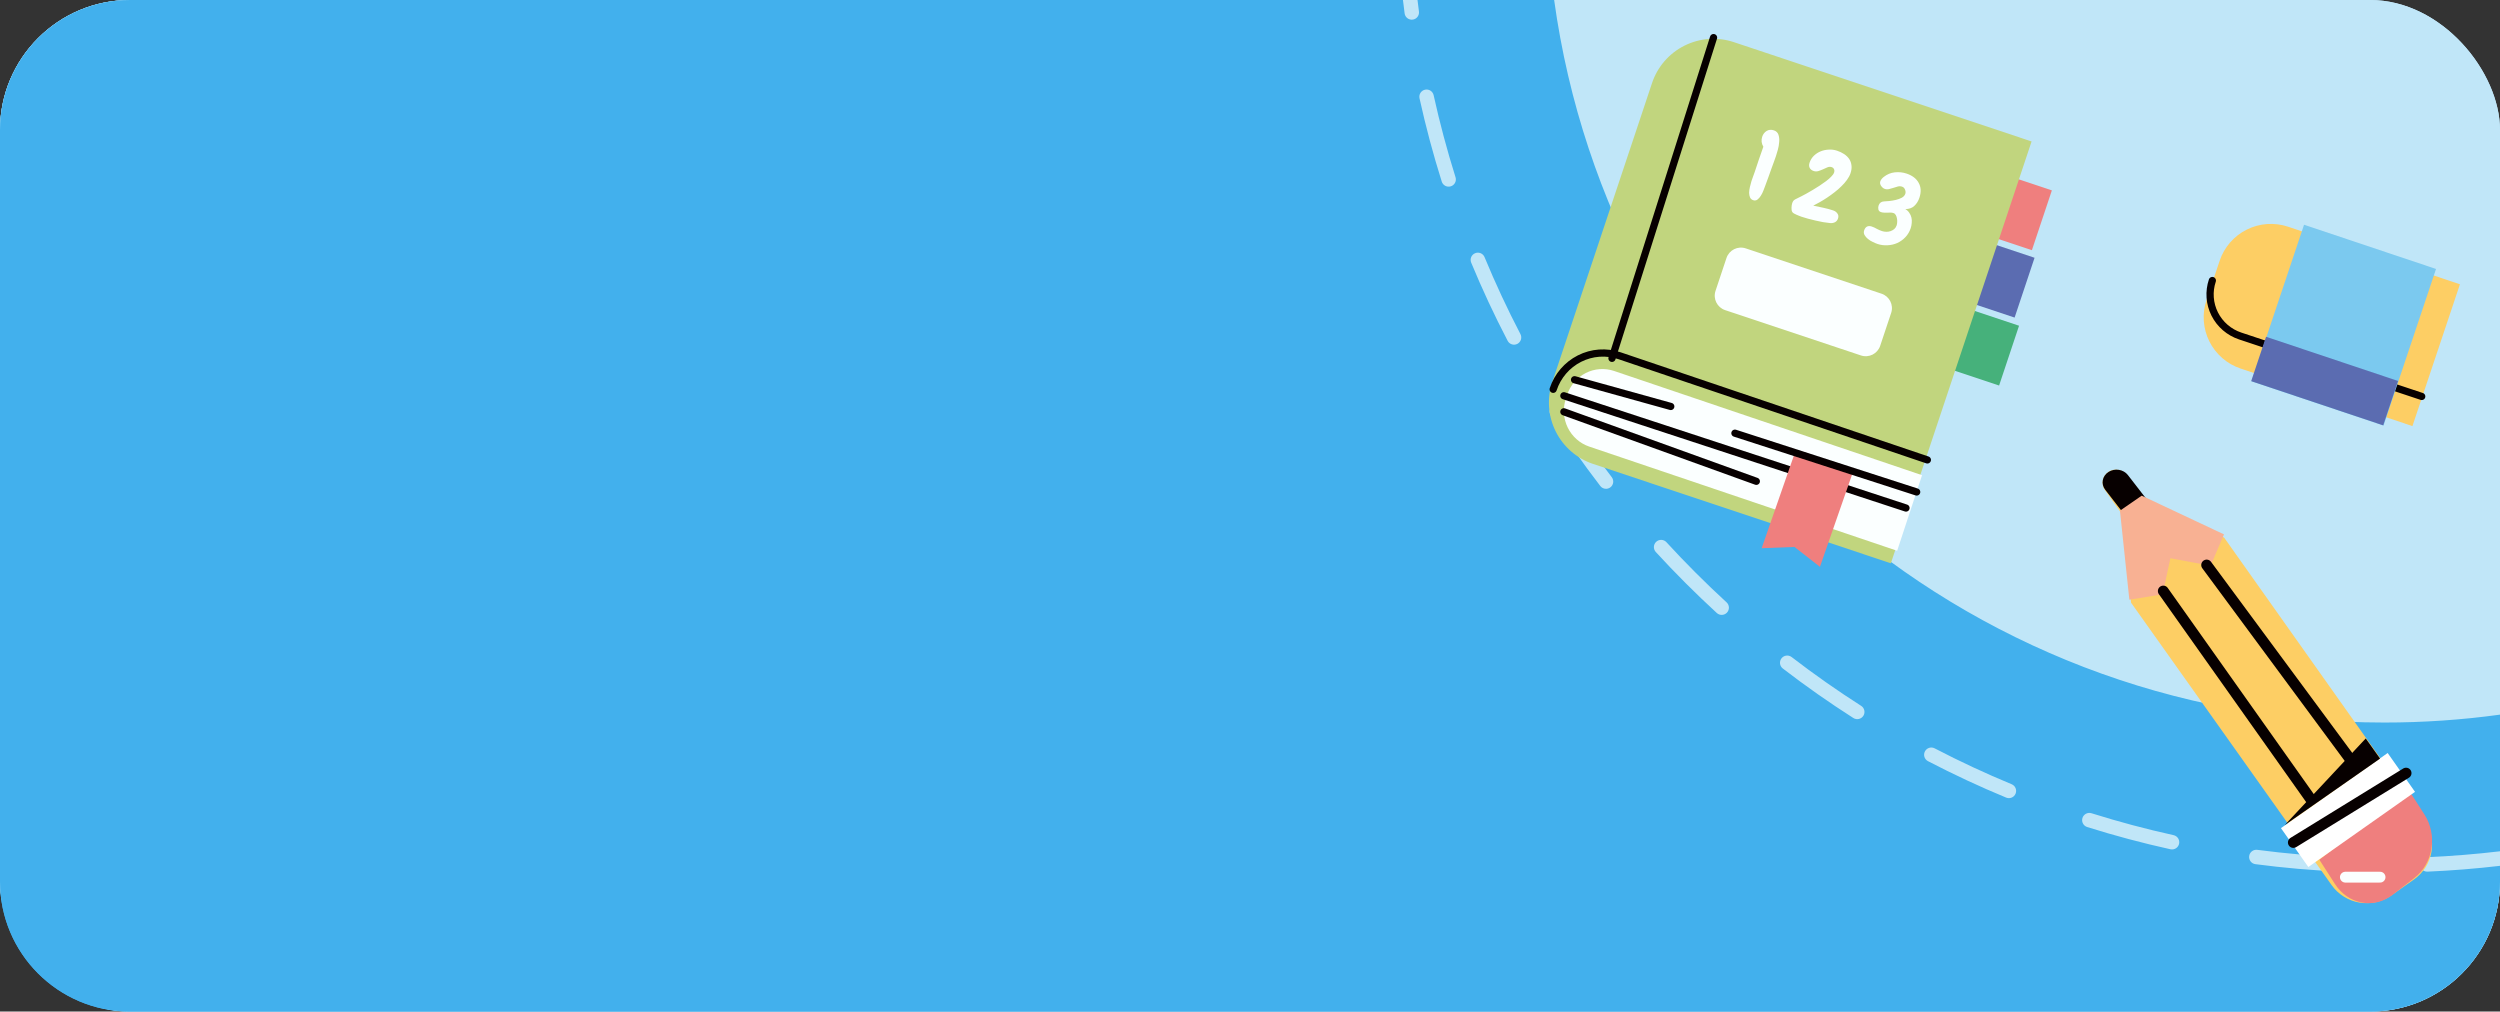 <svg width="346" height="140" viewBox="0 0 346 140" fill="none" xmlns="http://www.w3.org/2000/svg">
<rect x="0" y="0" width="346" height="140" fill="#333333" stroke="none"/>
<rect width="346" height="140" rx="18" fill="#C0E6F8"/>
<path fill-rule="evenodd" clip-rule="evenodd" d="M346 98.906C340.77 99.627 335.428 100 330 100C271.363 100 222.888 56.493 215.094 0L196.183 0C196.246 0.531 196.312 1.063 196.382 1.593C196.454 2.141 196.068 2.643 195.52 2.715C194.973 2.786 194.471 2.401 194.399 1.853C194.318 1.236 194.241 0.618 194.169 0H18C8.059 0 0 8.059 0 18V122C0 131.941 8.059 140 18 140H328C337.941 140 346 131.941 346 122V119.831C342.665 120.222 339.317 120.49 335.966 120.635C335.414 120.659 334.948 120.231 334.924 119.679C334.9 119.128 335.328 118.661 335.879 118.637C339.26 118.49 342.636 118.217 346 117.817V98.906ZM197.222 12.413C197.761 12.294 198.295 12.635 198.414 13.174C199.257 16.994 200.268 20.785 201.446 24.534C201.612 25.061 201.319 25.622 200.792 25.788C200.266 25.953 199.704 25.66 199.538 25.134C198.342 21.329 197.316 17.482 196.461 13.605C196.342 13.066 196.682 12.532 197.222 12.413ZM204.155 35.044C204.665 34.833 205.25 35.075 205.461 35.586C206.954 39.193 208.61 42.749 210.429 46.242C210.684 46.732 210.494 47.336 210.004 47.591C209.515 47.846 208.911 47.656 208.656 47.166C206.809 43.621 205.128 40.012 203.613 36.35C203.402 35.84 203.644 35.255 204.155 35.044ZM214.931 56.113C215.397 55.816 216.015 55.953 216.312 56.418C218.407 59.7 220.658 62.911 223.066 66.04C223.402 66.478 223.32 67.106 222.883 67.443C222.445 67.779 221.817 67.698 221.48 67.26C219.037 64.084 216.753 60.825 214.626 57.494C214.329 57.029 214.466 56.41 214.931 56.113ZM229.222 74.982C229.629 74.608 230.262 74.635 230.635 75.042C231.955 76.481 233.313 77.898 234.707 79.293C236.101 80.687 237.519 82.045 238.958 83.365C239.365 83.738 239.392 84.371 239.018 84.778C238.645 85.185 238.012 85.212 237.605 84.839C236.145 83.499 234.707 82.122 233.293 80.707C231.878 79.293 230.501 77.855 229.161 76.395C228.788 75.988 228.815 75.355 229.222 74.982ZM246.557 91.117C246.894 90.68 247.522 90.598 247.96 90.934C251.089 93.342 254.3 95.593 257.582 97.688C258.047 97.985 258.184 98.603 257.887 99.069C257.59 99.534 256.971 99.671 256.506 99.374C253.175 97.247 249.916 94.963 246.74 92.52C246.302 92.183 246.221 91.555 246.557 91.117ZM266.409 103.996C266.664 103.506 267.268 103.315 267.757 103.571C271.251 105.39 274.807 107.046 278.414 108.539C278.925 108.75 279.167 109.335 278.956 109.845C278.745 110.356 278.16 110.598 277.65 110.387C273.988 108.872 270.379 107.191 266.833 105.344C266.344 105.089 266.153 104.485 266.409 103.996ZM288.212 113.208C288.378 112.681 288.939 112.388 289.466 112.554C293.215 113.732 297.006 114.743 300.826 115.586C301.365 115.705 301.706 116.239 301.587 116.778C301.468 117.318 300.934 117.658 300.395 117.539C296.518 116.684 292.671 115.658 288.866 114.461C288.34 114.296 288.047 113.734 288.212 113.208ZM311.285 118.48C311.357 117.932 311.859 117.546 312.407 117.618C316.297 118.127 320.206 118.467 324.121 118.637C324.672 118.661 325.1 119.128 325.076 119.679C325.052 120.231 324.586 120.659 324.034 120.635C320.061 120.463 316.095 120.118 312.147 119.601C311.599 119.529 311.214 119.027 311.285 118.48Z" fill="#42B0ED"/>
<rect width="346" height="140" rx="18" fill="#C0E6F8"/>
<path fill-rule="evenodd" clip-rule="evenodd" d="M346 98.906C340.77 99.627 335.428 100 330 100C271.363 100 222.888 56.493 215.094 0L196.183 0C196.246 0.531 196.312 1.063 196.382 1.593C196.454 2.141 196.068 2.643 195.52 2.715C194.973 2.786 194.471 2.401 194.399 1.853C194.318 1.236 194.241 0.618 194.169 0H18C8.059 0 0 8.059 0 18V122C0 131.941 8.059 140 18 140H328C337.941 140 346 131.941 346 122V119.831C342.665 120.222 339.317 120.49 335.966 120.635C335.414 120.659 334.948 120.231 334.924 119.679C334.9 119.128 335.328 118.661 335.879 118.637C339.26 118.49 342.636 118.217 346 117.817V98.906ZM197.222 12.413C197.761 12.294 198.295 12.635 198.414 13.174C199.257 16.994 200.268 20.785 201.446 24.534C201.612 25.061 201.319 25.622 200.792 25.788C200.266 25.953 199.704 25.66 199.538 25.134C198.342 21.329 197.316 17.482 196.461 13.605C196.342 13.066 196.682 12.532 197.222 12.413ZM204.155 35.044C204.665 34.833 205.25 35.075 205.461 35.586C206.954 39.193 208.61 42.749 210.429 46.242C210.684 46.732 210.494 47.336 210.004 47.591C209.515 47.846 208.911 47.656 208.656 47.166C206.809 43.621 205.128 40.012 203.613 36.35C203.402 35.84 203.644 35.255 204.155 35.044ZM214.931 56.113C215.397 55.816 216.015 55.953 216.312 56.418C218.407 59.7 220.658 62.911 223.066 66.04C223.402 66.478 223.32 67.106 222.883 67.443C222.445 67.779 221.817 67.698 221.48 67.26C219.037 64.084 216.753 60.825 214.626 57.494C214.329 57.029 214.466 56.41 214.931 56.113ZM229.222 74.982C229.629 74.608 230.262 74.635 230.635 75.042C231.955 76.481 233.313 77.898 234.707 79.293C236.101 80.687 237.519 82.045 238.958 83.365C239.365 83.738 239.392 84.371 239.018 84.778C238.645 85.185 238.012 85.212 237.605 84.839C236.145 83.499 234.707 82.122 233.293 80.707C231.878 79.293 230.501 77.855 229.161 76.395C228.788 75.988 228.815 75.355 229.222 74.982ZM246.557 91.117C246.894 90.68 247.522 90.598 247.96 90.934C251.089 93.342 254.3 95.593 257.582 97.688C258.047 97.985 258.184 98.603 257.887 99.069C257.59 99.534 256.971 99.671 256.506 99.374C253.175 97.247 249.916 94.963 246.74 92.52C246.302 92.183 246.221 91.555 246.557 91.117ZM266.409 103.996C266.664 103.506 267.268 103.315 267.757 103.571C271.251 105.39 274.807 107.046 278.414 108.539C278.925 108.75 279.167 109.335 278.956 109.845C278.745 110.356 278.16 110.598 277.65 110.387C273.988 108.872 270.379 107.191 266.833 105.344C266.344 105.089 266.153 104.485 266.409 103.996ZM288.212 113.208C288.378 112.681 288.939 112.388 289.466 112.554C293.215 113.732 297.006 114.743 300.826 115.586C301.365 115.705 301.706 116.239 301.587 116.778C301.468 117.318 300.934 117.658 300.395 117.539C296.518 116.684 292.671 115.658 288.866 114.461C288.34 114.296 288.047 113.734 288.212 113.208ZM311.285 118.48C311.357 117.932 311.859 117.546 312.407 117.618C316.297 118.127 320.206 118.467 324.121 118.637C324.672 118.661 325.1 119.128 325.076 119.679C325.052 120.231 324.586 120.659 324.034 120.635C320.061 120.463 316.095 120.118 312.147 119.601C311.599 119.529 311.214 119.027 311.285 118.48Z" fill="#42B0ED"/>
<path d="M283.978 26.349L275.701 23.588L272.94 31.864L281.216 34.625L283.978 26.349Z" fill="#EF7F7E"/>
<path d="M281.583 35.676L272.662 32.7L269.901 40.976L278.822 43.953L281.583 35.676Z" fill="#5B6CB1"/>
<path d="M279.436 45.081L269.621 41.806L266.86 50.083L276.675 53.357L279.436 45.081Z" fill="#46B17B"/>
<path d="M239.968 5.833L281.171 19.579L261.694 77.96L220.491 64.213C218.239 63.462 216.377 61.847 215.316 59.723C214.255 57.599 214.081 55.141 214.832 52.889L228.644 11.491C229.395 9.239 231.01 7.378 233.134 6.317C235.258 5.256 237.716 5.082 239.968 5.833Z" fill="#C1D57E"/>
<path d="M214.959 53.88C215.569 52.031 216.88 50.502 218.603 49.63C220.325 48.759 222.32 48.616 224.146 49.234L266.748 63.652" stroke="#070000" stroke-linecap="round" stroke-linejoin="round"/>
<path d="M219.945 61.806C218.655 61.367 217.589 60.426 216.981 59.191C216.373 57.956 216.273 56.527 216.702 55.217L216.901 54.621C217.335 53.317 218.259 52.24 219.472 51.625C220.685 51.01 222.089 50.906 223.377 51.337L266.009 65.766L262.567 76.23L219.945 61.806Z" fill="#FBFFFF"/>
<path d="M237.155 5.205L223.098 49.595" stroke="#070000" stroke-linecap="round" stroke-linejoin="round"/>
<path d="M216.439 54.774L263.789 70.311" stroke="#070000" stroke-linecap="round" stroke-linejoin="round"/>
<path d="M216.439 56.994L243.074 66.612" stroke="#070000" stroke-linecap="round" stroke-linejoin="round"/>
<path d="M251.881 78.449L248.354 75.696L243.812 75.872L248.322 62.913L256.39 65.495L251.881 78.449Z" fill="#EF7F7E"/>
<path d="M240.113 59.953L265.268 68.091" stroke="#070000" stroke-linecap="round" stroke-linejoin="round"/>
<path d="M217.918 52.555L231.235 56.254" stroke="#070000" stroke-linecap="round" stroke-linejoin="round"/>
<path d="M245.794 21.596C245.705 21.863 245.611 22.13 245.513 22.395C245.415 22.66 245.317 22.925 245.219 23.191C245.054 23.626 244.898 24.064 244.751 24.505C244.607 24.937 244.448 25.369 244.275 25.802C244.218 25.946 244.143 26.142 244.05 26.39C243.961 26.629 243.846 26.86 243.704 27.081C243.575 27.297 243.419 27.476 243.237 27.617C243.058 27.75 242.861 27.78 242.645 27.708C242.437 27.639 242.292 27.513 242.208 27.332C242.128 27.142 242.084 26.925 242.079 26.683C242.085 26.435 242.119 26.173 242.183 25.896C242.249 25.611 242.321 25.337 242.399 25.075C242.489 24.807 242.575 24.562 242.659 24.34C242.742 24.118 242.804 23.947 242.845 23.826C243.041 23.238 243.237 22.65 243.433 22.062C243.638 21.477 243.843 20.892 244.048 20.307C243.924 20.102 243.845 19.879 243.81 19.636C243.787 19.389 243.813 19.152 243.888 18.927C244.006 18.573 244.211 18.305 244.502 18.123C244.802 17.945 245.138 17.918 245.51 18.041C245.829 18.148 246.04 18.353 246.141 18.656C246.241 18.958 246.274 19.291 246.24 19.654C246.214 20.02 246.15 20.384 246.049 20.744C245.951 21.095 245.866 21.379 245.794 21.596ZM254.382 30.24C254.299 30.491 254.149 30.667 253.933 30.768C253.716 30.868 253.484 30.901 253.236 30.867C252.957 30.841 252.644 30.799 252.298 30.741C251.955 30.675 251.605 30.601 251.248 30.52C250.899 30.442 250.557 30.357 250.223 30.265C249.889 30.173 249.588 30.082 249.32 29.992C249.25 29.969 249.152 29.932 249.026 29.88C248.905 29.84 248.778 29.788 248.645 29.724C248.518 29.672 248.399 29.613 248.286 29.547C248.183 29.483 248.108 29.42 248.062 29.357C248.018 29.285 247.985 29.197 247.962 29.093C247.951 28.983 247.945 28.871 247.945 28.756C247.948 28.632 247.958 28.515 247.975 28.405C247.993 28.296 248.014 28.202 248.04 28.124C248.081 28.003 248.13 27.9 248.187 27.813C248.257 27.721 248.349 27.646 248.464 27.588C248.605 27.511 248.75 27.439 248.897 27.372C249.047 27.297 249.191 27.226 249.329 27.156C249.493 27.067 249.71 26.952 249.978 26.811C250.249 26.661 250.54 26.494 250.851 26.309C251.174 26.119 251.495 25.919 251.815 25.709C252.147 25.493 252.454 25.278 252.736 25.065C253.019 24.852 253.257 24.643 253.45 24.438C253.652 24.236 253.782 24.049 253.839 23.876C253.894 23.712 253.891 23.562 253.831 23.426C253.773 23.282 253.662 23.183 253.498 23.128C253.316 23.067 253.126 23.076 252.927 23.154C252.728 23.232 252.525 23.322 252.318 23.426C252.113 23.521 251.898 23.603 251.673 23.672C251.457 23.744 251.237 23.743 251.012 23.668C250.744 23.578 250.558 23.43 250.454 23.222C250.359 23.018 250.355 22.786 250.441 22.526C250.568 22.146 250.767 21.823 251.038 21.558C251.321 21.287 251.639 21.081 251.994 20.94C252.348 20.799 252.72 20.721 253.109 20.707C253.501 20.684 253.879 20.733 254.242 20.854C254.614 20.978 254.945 21.137 255.236 21.33C255.527 21.523 255.759 21.749 255.932 22.009C256.105 22.268 256.209 22.562 256.243 22.891C256.289 23.214 256.246 23.574 256.113 23.972C256.009 24.283 255.844 24.593 255.616 24.901C255.4 25.204 255.143 25.498 254.846 25.783C254.558 26.071 254.239 26.349 253.89 26.617C253.553 26.879 253.211 27.126 252.866 27.356C252.52 27.587 252.181 27.796 251.849 27.983C251.518 28.17 251.22 28.33 250.954 28.462C251.395 28.552 251.858 28.649 252.342 28.753C252.826 28.856 253.285 28.98 253.717 29.125C253.968 29.208 254.161 29.35 254.296 29.549C254.443 29.742 254.472 29.972 254.382 30.24ZM264.443 31.579C264.281 32.063 264.037 32.477 263.712 32.819C263.386 33.162 263.012 33.432 262.592 33.628C262.174 33.815 261.725 33.92 261.247 33.943C260.766 33.974 260.296 33.914 259.838 33.761C259.665 33.703 259.454 33.614 259.206 33.493C258.964 33.383 258.741 33.246 258.536 33.082C258.332 32.917 258.172 32.734 258.057 32.533C257.941 32.331 257.923 32.113 258.001 31.88C258.084 31.629 258.214 31.456 258.39 31.361C258.574 31.269 258.792 31.265 259.043 31.348C259.293 31.432 259.527 31.539 259.743 31.668C259.971 31.792 260.21 31.896 260.461 31.98C260.651 32.043 260.851 32.077 261.062 32.08C261.272 32.082 261.469 32.052 261.654 31.989C261.85 31.92 262.021 31.823 262.168 31.699C262.318 31.567 262.428 31.397 262.497 31.189C262.535 31.077 262.559 30.931 262.571 30.753C262.582 30.574 262.572 30.402 262.541 30.238C262.512 30.065 262.459 29.908 262.381 29.767C262.303 29.625 262.195 29.532 262.057 29.486C261.927 29.442 261.79 29.421 261.646 29.421C261.51 29.424 261.365 29.428 261.209 29.434C261.065 29.433 260.917 29.432 260.764 29.429C260.611 29.426 260.461 29.4 260.314 29.351C260.124 29.288 260.007 29.162 259.964 28.975C259.933 28.782 259.943 28.608 259.995 28.452C260.116 28.089 260.362 27.897 260.734 27.877C260.93 27.866 261.176 27.847 261.473 27.821C261.782 27.789 262.087 27.738 262.39 27.666C262.693 27.594 262.966 27.493 263.212 27.363C263.459 27.225 263.621 27.043 263.696 26.819C263.754 26.646 263.741 26.454 263.657 26.244C263.574 26.033 263.437 25.896 263.247 25.833C263.056 25.769 262.862 25.762 262.663 25.811C262.464 25.86 262.261 25.922 262.053 25.997C261.857 26.066 261.655 26.123 261.448 26.169C261.249 26.218 261.054 26.211 260.864 26.148C260.769 26.116 260.675 26.066 260.583 25.996C260.494 25.918 260.416 25.835 260.35 25.745C260.286 25.648 260.24 25.541 260.212 25.425C260.191 25.313 260.199 25.205 260.233 25.101C260.274 24.98 260.341 24.863 260.437 24.751C260.532 24.639 260.63 24.547 260.731 24.474C261.175 24.123 261.676 23.916 262.235 23.852C262.803 23.792 263.346 23.848 263.865 24.021C264.661 24.287 265.22 24.713 265.542 25.302C265.874 25.892 265.908 26.581 265.646 27.368C265.49 27.835 265.253 28.212 264.936 28.501C264.628 28.792 264.214 28.937 263.695 28.937C263.929 29.073 264.112 29.244 264.244 29.452C264.388 29.654 264.488 29.874 264.542 30.113C264.597 30.352 264.611 30.598 264.585 30.848C264.568 31.102 264.52 31.345 264.443 31.579Z" fill="#FBFFFF"/>
<path d="M260.405 40.647L241.609 34.376C240.506 34.008 239.313 34.604 238.945 35.707L237.427 40.258C237.059 41.361 237.655 42.554 238.758 42.922L257.554 49.193C258.657 49.561 259.85 48.965 260.218 47.861L261.736 43.311C262.105 42.208 261.508 41.015 260.405 40.647Z" fill="#FBFFFF"/>
<path d="M340.455 39.344L333.88 58.971L310.094 51.004C308.213 50.373 306.659 49.022 305.774 47.245C304.89 45.47 304.747 43.415 305.377 41.534L307.199 36.094C307.829 34.212 309.181 32.658 310.957 31.774C312.733 30.889 314.788 30.746 316.669 31.376L340.455 39.344Z" fill="#FDCE64"/>
<path d="M306.189 38.826C305.935 39.581 305.832 40.379 305.888 41.173C305.943 41.968 306.156 42.744 306.514 43.457C306.872 44.169 307.368 44.806 307.973 45.328C308.578 45.851 309.281 46.25 310.042 46.503L335.167 54.868" stroke="#070000" stroke-linecap="round" stroke-linejoin="round"/>
<path d="M329.886 58.899L337.146 37.224L318.88 31.105L311.619 52.781L329.886 58.899Z" fill="#7BC9EF"/>
<path d="M313.623 46.608L311.566 52.748L329.833 58.867L331.89 52.727L313.623 46.608Z" fill="#5B6CB1"/>
<path d="M322.708 122.515C323.612 123.783 324.983 124.645 326.523 124.912C328.062 125.18 329.646 124.831 330.929 123.943L334.09 121.723C335.373 120.823 336.245 119.453 336.513 117.914C336.781 116.376 336.423 114.794 335.519 113.517L307.822 74.406L296.649 69.074L294.303 65.767C294.166 65.572 293.992 65.407 293.79 65.28C293.589 65.153 293.364 65.067 293.129 65.026C292.894 64.986 292.653 64.992 292.42 65.045C292.187 65.097 291.968 65.195 291.773 65.333C291.577 65.468 291.41 65.641 291.282 65.842C291.153 66.042 291.066 66.266 291.026 66.5C290.985 66.734 290.992 66.973 291.045 67.205C291.099 67.436 291.198 67.655 291.337 67.848L293.677 71.155L294.941 83.417L322.708 122.515Z" fill="#FDCE64"/>
<path d="M331.124 123.855L334.177 121.49C335.416 120.531 336.257 119.072 336.516 117.433C336.774 115.794 336.429 114.109 335.557 112.749L333.407 109.4L321 118.985L323.149 122.334C323.581 123.009 324.131 123.583 324.766 124.025C325.4 124.466 326.108 124.766 326.849 124.907C327.59 125.048 328.348 125.028 329.082 124.848C329.815 124.667 330.509 124.33 331.124 123.855Z" fill="#EF7F7E"/>
<path d="M329.4 121.4C328.654 121.4 327.729 121.4 326.83 121.4C325.93 121.4 325.129 121.4 324.6 121.4" stroke="#FBFFFF" stroke-width="1.5" stroke-linecap="round" stroke-linejoin="round"/>
<path d="M294.497 65.742C294.202 65.362 293.754 65.105 293.251 65.025C292.748 64.947 292.232 65.053 291.815 65.321C291.398 65.589 291.115 65.998 291.028 66.456C290.941 66.915 291.058 67.385 291.352 67.766L293.849 71L297 68.977L294.497 65.742Z" fill="#070000"/>
<path d="M307.801 73.958L305.944 78.299L300.382 77.263L299.305 82.254L294.703 83L293.401 70.679L296.411 68.6L307.801 73.958Z" fill="#F8B193"/>
<path d="M319.473 119.993L334.24 109.594L330.452 104.215L315.685 114.613L319.473 119.993Z" fill="white"/>
<path d="M333 107L317.4 116.6" stroke="#070000" stroke-width="1.5" stroke-linecap="round" stroke-linejoin="round"/>
<path d="M329.4 104.989L316.2 114.2L327.419 102.2L329.4 104.989Z" fill="#070000"/>
<path d="M305.401 78.2L325.801 105.8" stroke="#070000" stroke-width="1.5" stroke-linecap="round" stroke-linejoin="round"/>
<path d="M299.401 81.8L319.801 110.6" stroke="#070000" stroke-width="1.5" stroke-linecap="round" stroke-linejoin="round"/>
</svg>

